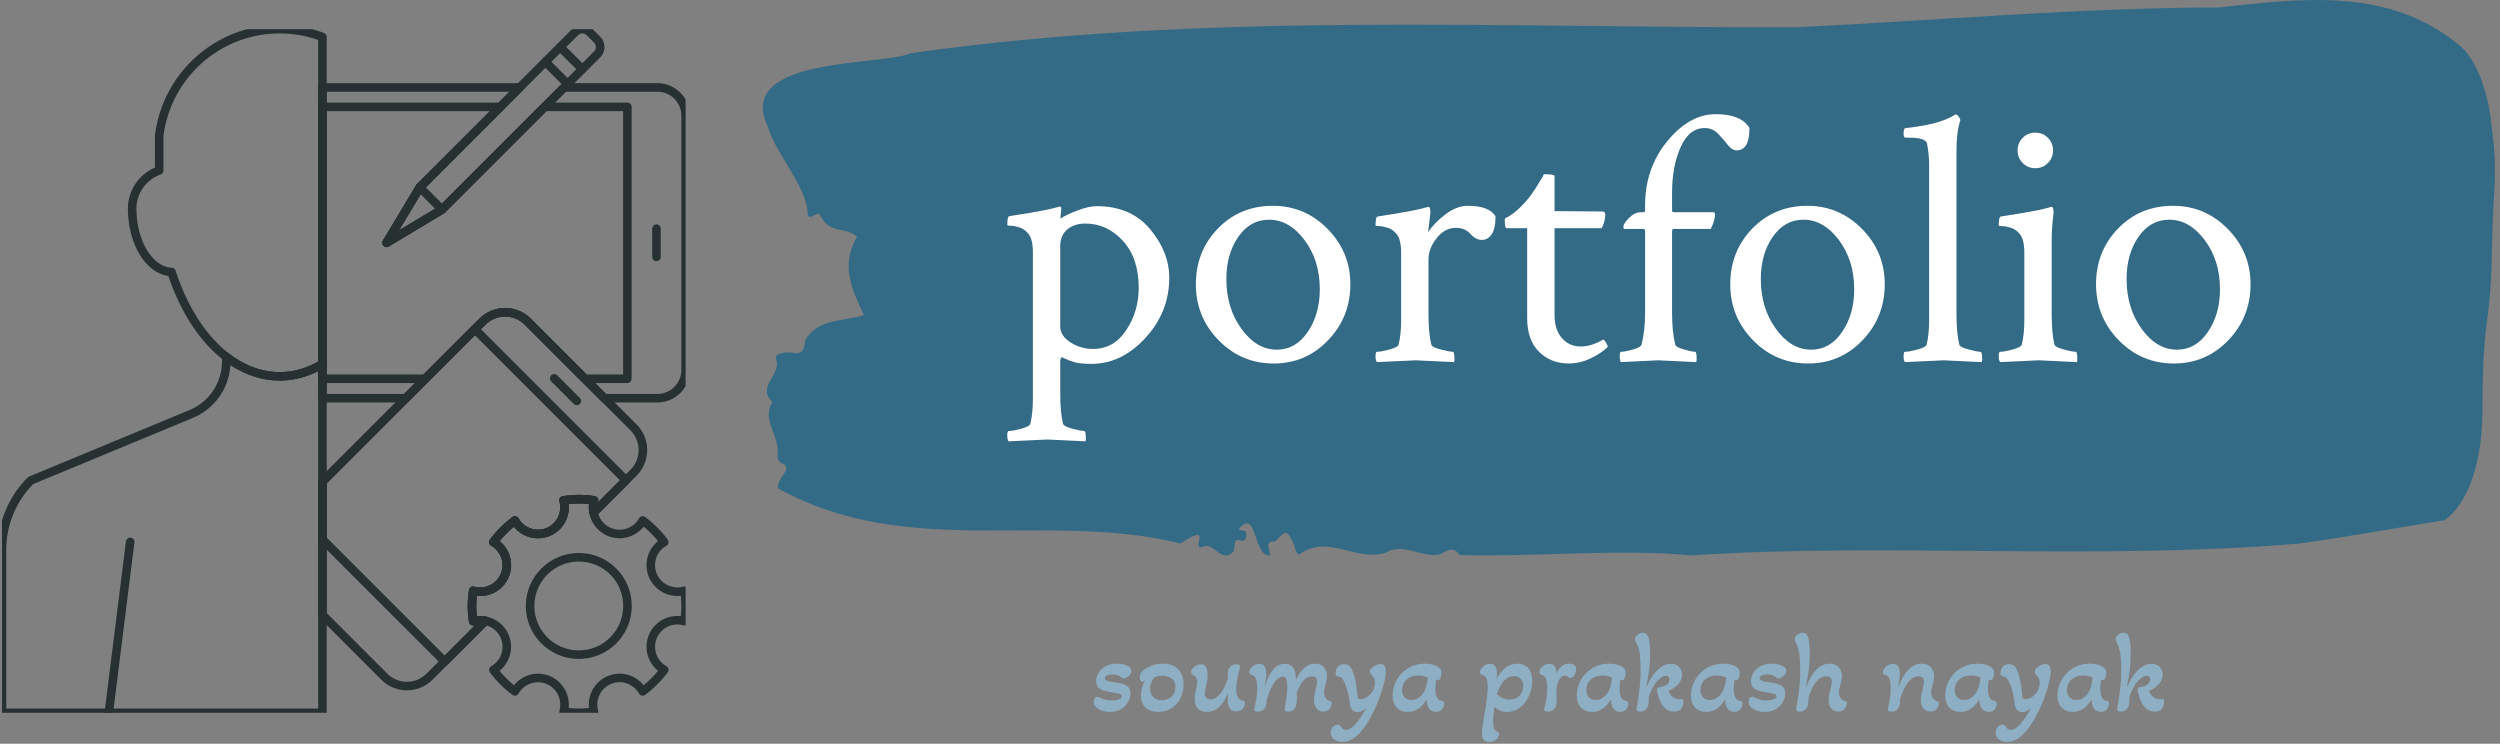 <svg xmlns="http://www.w3.org/2000/svg" version="1.1" xmlns:xlink="http://www.w3.org/1999/xlink" xmlns:svgjs="http://svgjs.dev/svgjs" width="2000" height="595" viewBox="0 0 2000 595"><rect x="0" y="0" width="2000" height="595" fill="#808080" stroke="none"/><g transform="matrix(1,0,0,1,-1.558,-0.708)"><svg viewBox="0 0 396 118" data-background-color="#ffffff" preserveAspectRatio="xMidYMid meet" height="595" width="2000" xmlns="http://www.w3.org/2000/svg" xmlns:xlink="http://www.w3.org/1999/xlink"><g id="tight-bounds" transform="matrix(1,0,0,1,0.308,0.14)"><svg viewBox="0 0 395.52 117.719" height="117.719" width="395.52"><g><svg viewBox="0 0 569.26 169.43" height="117.719" width="395.52"><g transform="matrix(1,0,0,1,173.74,0)"><svg viewBox="0 0 395.52 169.43" height="169.43" width="395.52"><g id="textblocktransform"><svg viewBox="0 0 395.52 169.43" height="169.43" width="395.52" id="textblock"><g><svg viewBox="0 0 395.52 126.844" height="126.844" width="395.52"><path d="M394.594 27.206C392.735 14.039 387.435 10.379 387.435 10.379 371.165-3.182 350.86-0.259 332.619 1.689 300.414 1.768 268.339 4.665 236.208 6.218 168.767 6.455 100.749 2.558 33.643 12.17 27.339 15.119-6.54 12.749 1.121 28.891 3.129 35.606 10.456 43.058 10.232 49.22 11.236 50.299 12.631 47.824 13.226 49.378 15.309 53.565 18.711 51.59 21.501 54.065 17.614 60.674 20.403 66.178 23.062 71.945 18.377 73.446 12.371 72.735 9.675 77.712 9.396 81.319 7.89 80.635 6.235 80.477 5.026 80.371 2.59 80.766 2.999 81.899 4.394 85.77-1.594 88.008 2.162 91.8-0.422 95.908 3.948 99.463 3.353 103.913 3.278 104.808 3.687 105.572 4.338 105.782 7.22 106.915 3.018 109.127 3.464 111.523 33.029 127.902 65.104 116.579 95.394 124.11 103.259 118.843 97.346 125.98 100.489 124.874 102.943 123.583 104.728 128.929 107.499 125.901 107.927 125.032 107.276 122.978 108.8 123.373 109.6 123.583 110.307 123.531 110.418 122.319 110.586 120.502 109.117 121.635 108.726 120.687 112.947 115.894 111.906 127.296 115.866 126.822 115.68 125.427 114.528 123.425 116.889 123.689 119.232 121.687 119.306 120.028 121.389 124.531 121.463 125.506 121.835 126.19 122.43 126.664 128.938 121.766 135.409 128.402 142.233 126.19 146.417 123.768 150.433 127.507 154.672 126.585 156.16 125.848 157.666 124.531 159.098 126.743 176.632 127.217 195.319 125.242 211.943 126.822 256.364 123.873 303.836 128.034 350.674 124.136 361.719 122.635 373.192 120.502 383.958 118.791 383.958 118.791 392.679 114.104 392.679 93.037S394.538 74.604 394.817 57.831C395.096 41.057 396.398 40.372 394.538 27.206Z" opacity="1" fill="#336a86" data-fill-palette-color="tertiary"></path><g transform="matrix(1,0,0,1,55.768,26.069)"><svg width="283.983" viewBox="0.83 -33.94 170.93 44.98" height="74.707" data-palette-color="#ffffff"><path d="M13.13-21.29L13.13-21.29Q17.82-21.29 20.46-18.14 23.1-14.99 23.1-11.43L23.1-11.43Q23.1-6.74 19.82-3.17 16.55 0.39 12.4 0.39L12.4 0.39Q11.67 0.39 11.11 0.34 10.55 0.29 10.11 0.17 9.67 0.05 9.42-0.05 9.18-0.15 8.79-0.32 8.4-0.49 8.3-0.54L8.3-0.54Q8.11-0.29 8.11 0.1L8.11 0.1 8.11 4.3Q8.11 7.13 8.5 8.64L8.5 8.64Q8.59 8.98 9.77 9.3 10.94 9.62 11.43 9.62L11.43 9.62Q11.57 9.62 11.62 10.23 11.67 10.84 11.57 11.04L11.57 11.04Q6.69 10.79 6.35 10.79L6.35 10.79Q6.05 10.79 1.03 11.04L1.03 11.04Q0.83 10.84 0.83 10.23 0.83 9.62 1.03 9.62L1.03 9.62Q1.61 9.62 2.76 9.3 3.91 8.98 4 8.64L4 8.64Q4.35 7.23 4.35 5.22L4.35 5.22 4.35-14.94Q4.35-16.85 3.66-17.58L3.66-17.58Q3.17-18.16 2.47-18.38 1.76-18.6 1.29-18.6 0.83-18.6 0.83-18.7L0.83-18.7Q0.83-19.87 1.12-19.92L1.12-19.92Q6.3-20.7 7.86-21.19L7.86-21.19Q7.91-21.19 8.01-21.22 8.11-21.24 8.11-21.24L8.11-21.24Q8.25-21.24 8.25-20.97 8.25-20.7 8.2-20.31 8.15-19.92 8.15-19.87L8.15-19.87 8.15-19.58Q8.84-20.07 10.42-20.68 12.01-21.29 13.13-21.29ZM11.57-18.9L11.57-18.9Q10.06-18.9 9.08-18.09 8.11-17.29 8.11-15.77L8.11-15.77 8.11-4.79Q8.11-3.47 9.52-2.56 10.94-1.66 12.6-1.66L12.6-1.66Q15.48-1.66 17.19-4.25 18.9-6.84 18.9-10.06L18.9-10.06Q18.9-14.16 16.72-16.53 14.55-18.9 11.57-18.9ZM36.81-19.43L36.81-19.43Q34.23-19.43 32.59-17.07 30.95-14.7 30.95-11.28L30.95-11.28Q30.95-7.28 33.03-4.42 35.1-1.56 37.89-1.56L37.89-1.56Q40.48-1.56 42.14-4 43.8-6.45 43.8-9.86L43.8-9.86Q43.8-13.82 41.7-16.63 39.6-19.43 36.81-19.43ZM37.35-21.34L37.35-21.34Q41.75-21.34 44.87-18.16 48-14.99 48-10.55L48-10.55Q48-6.05 44.94-2.86 41.89 0.34 37.45 0.34 33.01 0.34 29.88-2.86 26.76-6.05 26.76-10.55L26.76-10.55Q26.76-15.09 29.78-18.21 32.81-21.34 37.35-21.34ZM64.16-21.34L64.16-21.34Q67.04-21.34 67.96-19.92L67.96-19.92Q67.96-18.21 67.43-17.43 66.89-16.65 66.11-16.65L66.11-16.65Q65.23-16.65 64.5-17.48 63.76-18.31 62.5-18.31L62.5-18.31Q60.98-18.31 59.86-16.89 58.74-15.48 58.74-13.92L58.74-13.92 58.74-6.59Q58.74-3.76 59.13-2.25L59.13-2.25Q59.22-1.9 60.42-1.59 61.62-1.27 62.1-1.27L62.1-1.27Q62.25-1.27 62.3-0.68 62.35-0.1 62.25 0.15L62.25 0.15Q57.37-0.1 56.98-0.1L56.98-0.1Q56.68-0.1 51.66 0.15L51.66 0.15Q51.46-0.05 51.46-0.66 51.46-1.27 51.66-1.27L51.66-1.27Q52.24-1.27 53.39-1.59 54.54-1.9 54.63-2.25L54.63-2.25Q54.98-3.66 54.98-5.66L54.98-5.66 54.98-14.89Q54.98-16.8 54.29-17.53L54.29-17.53Q53.8-18.12 53.1-18.33 52.39-18.55 51.92-18.55 51.46-18.55 51.46-18.65L51.46-18.65Q51.46-19.82 51.75-19.87L51.75-19.87Q56.93-20.65 58.49-21.14L58.49-21.14Q58.54-21.14 58.64-21.17 58.74-21.19 58.74-21.19L58.74-21.19Q58.93-21.19 58.98-20.78 59.03-20.36 58.98-20.17L58.98-20.17 58.69-17.72Q59.57-19.04 61.1-20.19 62.64-21.34 64.16-21.34ZM72.31-5.86L72.31-18.26 69.47-18.26Q69.23-18.26 69.23-19.29L69.23-19.29Q69.23-19.58 69.28-19.63L69.28-19.63Q70.7-20.26 72.36-22.22L72.36-22.22Q72.89-22.85 73.41-23.66 73.92-24.46 74.26-25.05 74.6-25.63 74.6-25.68L74.6-25.68Q76.07-25.68 76.07-25.44L76.07-25.44 76.07-20.61Q77.34-20.61 79.92-20.58 82.51-20.56 82.66-20.56L82.66-20.56Q83.05-20.56 83.05-20.12L83.05-20.12Q83.05-19.24 82.56-18.26L82.56-18.26 76.07-18.26 76.07-6.3Q76.07-4.35 77.07-3.17 78.07-2 79.68-2L79.68-2Q81.14-2 82.71-2.93L82.71-2.93Q82.85-3.03 83.15-2.51 83.44-2 83.39-1.95L83.39-1.95Q82.66-1.17 81.14-0.42 79.63 0.34 78.02 0.34L78.02 0.34Q75.58 0.34 73.94-1.27 72.31-2.88 72.31-5.86L72.31-5.86ZM98.23-33.94L98.23-33.94Q101.75-33.94 102.87-32.03L102.87-32.03Q102.87-28.96 101.11-28.96L101.11-28.96Q100.48-28.96 99.89-29.71 99.31-30.47 98.55-31.25 97.79-32.03 96.72-32.03L96.72-32.03Q94.57-32.03 93.4-29.39 92.23-26.76 92.23-23.19L92.23-23.19 92.23-20.7Q92.23-20.46 92.47-20.46L92.47-20.46 97.89-20.46Q98.13-20.46 98.13-20.12L98.13-20.12Q98.13-19.34 97.55-18.16L97.55-18.16 92.52-18.16Q92.23-18.16 92.23-17.87L92.23-17.87 92.23-6.59Q92.23-3.96 92.67-2.25L92.67-2.25Q92.76-1.9 93.86-1.59 94.96-1.27 95.4-1.27L95.4-1.27Q95.55-1.27 95.6-0.68 95.64-0.1 95.55 0.15L95.55 0.15Q90.66-0.1 90.32-0.1L90.32-0.1Q90.18-0.1 85.2 0.15L85.2 0.15Q85.1 0.05 85.05-0.32 85-0.68 85.05-0.98 85.1-1.27 85.2-1.27L85.2-1.27Q85.78-1.27 86.86-1.59 87.93-1.9 88.03-2.25L88.03-2.25Q88.52-4.15 88.52-6.59L88.52-6.59 88.52-17.82Q88.52-18.16 88.27-18.16L88.27-18.16 85.68-18.16Q85.54-18.16 85.54-18.46L85.54-18.46Q85.54-18.9 86.32-19.68 87.1-20.46 87.98-20.46L87.98-20.46 88.27-20.46Q88.52-20.46 88.52-20.75L88.52-20.75 88.52-21.39Q88.52-26.51 91.57-30.22 94.62-33.94 98.23-33.94ZM110.29-19.43L110.29-19.43Q107.7-19.43 106.07-17.07 104.43-14.7 104.43-11.28L104.43-11.28Q104.43-7.28 106.51-4.42 108.58-1.56 111.36-1.56L111.36-1.56Q113.95-1.56 115.61-4 117.27-6.45 117.27-9.86L117.27-9.86Q117.27-13.82 115.17-16.63 113.07-19.43 110.29-19.43ZM110.83-21.34L110.83-21.34Q115.22-21.34 118.35-18.16 121.47-14.99 121.47-10.55L121.47-10.55Q121.47-6.05 118.42-2.86 115.37 0.34 110.93 0.34 106.48 0.34 103.36-2.86 100.23-6.05 100.23-10.55L100.23-10.55Q100.23-15.09 103.26-18.21 106.29-21.34 110.83-21.34ZM127.57-5.66L127.57-5.66 127.57-26.81Q127.57-28.47 127.28-29.93L127.28-29.93Q127.04-30.71 124.79-30.71L124.79-30.71 124.35-30.71Q124.06-30.71 124.06-31.25L124.06-31.25Q124.06-32.03 124.35-32.03L124.35-32.03Q125.82-32.18 127.06-32.42 128.31-32.67 129.01-32.91 129.72-33.15 130.21-33.37 130.7-33.59 130.94-33.74L130.94-33.74 131.14-33.89 131.24-33.89Q131.43-33.89 131.63-33.62 131.82-33.35 131.87-33.11L131.87-33.11Q131.33-31.54 131.33-28.86L131.33-28.86 131.33-6.59Q131.33-3.76 131.72-2.25L131.72-2.25Q131.82-1.9 132.99-1.59 134.16-1.27 134.65-1.27L134.65-1.27Q134.8-1.27 134.85-0.68 134.9-0.1 134.8 0.15L134.8 0.15Q129.92-0.1 129.57-0.1L129.57-0.1Q129.28-0.1 124.25 0.15L124.25 0.15Q124.06-0.05 124.06-0.66 124.06-1.27 124.25-1.27L124.25-1.27Q124.84-1.27 125.99-1.59 127.13-1.9 127.23-2.25L127.23-2.25Q127.57-3.66 127.57-5.66ZM140.44-27.22Q139.73-27.93 139.73-28.96 139.73-29.98 140.44-30.69 141.14-31.4 142.17-31.4 143.2-31.4 143.9-30.69 144.61-29.98 144.61-28.96 144.61-27.93 143.9-27.22 143.2-26.51 142.17-26.51 141.14-26.51 140.44-27.22ZM144.42-16.65L144.42-6.59Q144.42-3.76 144.81-2.25L144.81-2.25Q144.9-1.9 146.08-1.59 147.25-1.27 147.74-1.27L147.74-1.27Q147.88-1.27 147.93-0.68 147.98-0.1 147.88 0.15L147.88 0.15Q143-0.1 142.66-0.1 142.32-0.1 137.34 0.15L137.34 0.15Q137.14-0.05 137.14-0.66 137.14-1.27 137.34-1.27L137.34-1.27Q137.92-1.27 139.07-1.59 140.22-1.9 140.31-2.25L140.31-2.25Q140.66-3.66 140.66-5.66L140.66-5.66 140.66-14.89Q140.66-16.8 139.97-17.53L139.97-17.53Q139.48-18.12 138.78-18.33 138.07-18.55 137.6-18.55 137.14-18.55 137.14-18.65L137.14-18.65Q137.14-19.82 137.43-19.87L137.43-19.87Q142.61-20.65 144.17-21.14L144.17-21.14 144.27-21.19Q144.37-21.19 144.42-21.19L144.42-21.19Q144.61-21.19 144.66-20.78 144.71-20.36 144.66-20.17L144.66-20.17Q144.42-18.21 144.42-16.65L144.42-16.65ZM160.58-19.43L160.58-19.43Q157.99-19.43 156.35-17.07 154.72-14.7 154.72-11.28L154.72-11.28Q154.72-7.28 156.79-4.42 158.87-1.56 161.65-1.56L161.65-1.56Q164.24-1.56 165.9-4 167.56-6.45 167.56-9.86L167.56-9.86Q167.56-13.82 165.46-16.63 163.36-19.43 160.58-19.43ZM161.11-21.34L161.11-21.34Q165.51-21.34 168.63-18.16 171.76-14.99 171.76-10.55L171.76-10.55Q171.76-6.05 168.71-2.86 165.65 0.34 161.21 0.34 156.77 0.34 153.64-2.86 150.52-6.05 150.52-10.55L150.52-10.55Q150.52-15.09 153.54-18.21 156.57-21.34 161.11-21.34Z" opacity="1" transform="matrix(1,0,0,1,0,0)" fill="#ffffff" class="wordmark-text-0" data-fill-palette-color="quaternary" id="text-0"></path></svg></g></svg></g><g transform="matrix(1,0,0,1,75.544,144.48)"><svg viewBox="0 0 244.431 24.949" height="24.949" width="244.431"><g transform="matrix(1,0,0,1,0,0)"><svg width="244.431" viewBox="1.45 -34 468.25 47.8" height="24.949" data-palette-color="#8eaec4"><path d="M8.5 0.65L8.5 0.65Q6.65 0.65 5.05 0.1 3.45-0.45 2.45-1.45 1.45-2.45 1.45-3.85L1.45-3.85Q1.45-4.6 1.83-5.28 2.2-5.95 3.05-5.95L3.05-5.95Q3.5-5.95 4-5.7L4-5.7Q4.9-5.2 6.3-4.78 7.7-4.35 9.25-4.35L9.25-4.35Q11-4.35 12.35-4.85 13.7-5.35 13.7-6.25L13.7-6.25Q13.7-6.95 12.68-7.25 11.65-7.55 9.25-7.9L9.25-7.9Q7.6-8.2 6.05-8.6 4.5-9 3.5-9.98 2.5-10.95 2.5-12.85L2.5-12.85Q2.5-14.7 3.53-16.43 4.55-18.15 6.6-19.3 8.65-20.45 11.6-20.45L11.6-20.45Q13.15-20.45 14.6-20.1 16.05-19.75 17-19.05 17.95-18.35 17.95-17.3L17.95-17.3Q17.95-16.4 17.32-15.65 16.7-14.9 15.88-14.43 15.05-13.95 14.5-13.95L14.5-13.95Q14.1-13.95 13.55-14.5L13.55-14.5Q12.7-15.2 11.68-15.48 10.65-15.75 9.65-15.75L9.65-15.75Q8.15-15.75 7.23-15.3 6.3-14.85 6.3-14.15L6.3-14.15Q6.3-13.5 7.08-13.1 7.85-12.7 9-12.53 10.15-12.35 11.2-12.2L11.2-12.2Q14.1-11.8 15.8-10.83 17.5-9.85 17.5-7.4L17.5-7.4Q17.5-5.5 16.43-3.63 15.35-1.75 13.33-0.55 11.3 0.65 8.5 0.65ZM29.7 0.65L29.7 0.65Q26.25 0.65 24.17-1.23 22.1-3.1 22.1-6.75L22.1-6.75Q22.1-8.45 22.57-10.05 23.05-11.65 23.85-13.05L23.85-13.05Q23.05-12.55 22.65-12.55L22.65-12.55Q22.05-12.55 21.82-13.23 21.6-13.9 21.6-14.55L21.6-14.55Q21.6-15.7 22.07-16.38 22.55-17.05 23-17.4L23-17.4Q24.05-18.3 26.3-19.38 28.55-20.45 31.7-20.45L31.7-20.45Q36-20.45 38.37-18.05 40.75-15.65 40.75-11.35L40.75-11.35Q40.75-8 39.35-5.28 37.95-2.55 35.47-0.95 33 0.65 29.7 0.65ZM31.25-4.45L31.25-4.45Q33.75-4.45 35.47-6.03 37.2-7.6 37.2-10.2L37.2-10.2Q37.2-12.9 35.45-14.05 33.7-15.2 31.4-15.2L31.4-15.2Q30.35-15.2 29.5-15 28.65-14.8 27.9-14.5L27.9-14.5Q27.2-13.5 26.65-12.25 26.1-11 26.1-9.5L26.1-9.5Q26.1-7 27.6-5.73 29.1-4.45 31.25-4.45ZM50.85 0.65L50.85 0.65Q48.35 0.65 46.97-0.8 45.6-2.25 45.6-5L45.6-5Q45.6-6.95 46.15-9L46.15-9Q46.4-9.85 46.55-10.7 46.7-11.55 46.7-12.4L46.7-12.4Q46.7-14.6 45.35-15.25L45.35-15.25Q44.05-15.95 44.05-16.75L44.05-16.75Q44.05-17.55 44.72-18.35 45.4-19.15 46.4-19.68 47.4-20.2 48.4-20.2L48.4-20.2Q51.25-20.2 51.25-15.55L51.25-15.55Q51.25-14.05 51.02-12.78 50.8-11.5 50.5-10.35L50.5-10.35Q50.3-9.55 50.17-8.75 50.05-7.95 50.05-7.35L50.05-7.35Q50.05-4.85 52.5-4.85L52.5-4.85Q54.8-4.85 56.8-7.3 58.8-9.75 60.1-14.15L60.1-14.15 60.05-15.1Q59.95-17.6 60.92-18.9 61.9-20.2 63.8-20.2L63.8-20.2Q65.45-20.2 65.45-19.15L65.45-19.15Q65.45-18.8 65.32-18.25 65.2-17.7 64.95-16.95L64.95-16.95Q64.45-15.1 64.1-13.03 63.75-10.95 63.75-9.2L63.75-9.2Q63.75-7.25 64.35-5.98 64.95-4.7 66.6-4.25L66.6-4.25Q67.05-4.2 67.32-3.98 67.6-3.75 67.6-3.05L67.6-3.05Q67.6-1.85 66.6-0.7 65.6 0.45 63.7 0.45L63.7 0.45Q60.05 0.45 60.05-4.7L60.05-4.7Q60.05-5.6 60.2-7.4L60.2-7.4 60.1-7.45Q56.95 0.65 50.85 0.65ZM73.24 0.55L73.24 0.55Q71.44 0.55 71.64-0.65L71.64-0.65Q72.19-2.8 72.57-5.03 72.94-7.25 72.94-9.3L72.94-9.3Q72.94-11.95 72.62-13.18 72.29-14.4 71.74-14.88 71.19-15.35 70.39-15.6L70.39-15.6Q70.04-15.75 69.77-16 69.49-16.25 69.49-16.7L69.49-16.7Q69.49-17.4 70.04-18.25 70.59-19.1 71.62-19.73 72.64-20.35 73.94-20.35L73.94-20.35Q75.64-20.35 76.29-19.18 76.94-18 76.94-16.1L76.94-16.1Q76.94-14.85 76.69-13.3 76.44-11.75 76.19-10.5L76.19-10.5 76.29-10.45Q77.09-13.1 78.27-15.35 79.44-17.6 81.12-19 82.79-20.4 84.99-20.4L84.99-20.4Q87.24-20.4 88.54-18.88 89.84-17.35 89.84-14.4L89.84-14.4 89.84-13.3Q91.29-16.35 93.37-18.4 95.44-20.45 98.39-20.45L98.39-20.45Q100.79-20.45 102.14-18.85 103.49-17.25 103.49-14.85L103.49-14.85Q103.49-13.9 103.29-13.03 103.09-12.15 102.84-11.3L102.84-11.3Q102.64-10.5 102.44-9.65 102.24-8.8 102.24-7.95L102.24-7.95Q102.24-4.95 104.79-4.05L104.79-4.05Q105.14-3.9 105.34-3.73 105.54-3.55 105.54-3.1L105.54-3.1Q105.54-2.65 105.27-1.8 104.99-0.95 104.19-0.23 103.39 0.5 101.89 0.5L101.89 0.5Q99.94 0.5 98.89-0.93 97.84-2.35 97.84-4.55L97.84-4.55Q97.84-5.65 98.04-6.85 98.24-8.05 98.54-9.15L98.54-9.15Q98.79-10.15 98.97-11.05 99.14-11.95 99.14-12.6L99.14-12.6Q99.14-13.8 98.57-14.35 97.99-14.9 97.04-14.9L97.04-14.9Q95.44-14.9 94.17-13.9 92.89-12.9 91.92-11.3 90.94-9.7 90.24-7.8L90.24-7.8Q90.29-7.35 90.32-6.63 90.34-5.9 90.34-5.35L90.34-5.35Q90.34-4.4 90.22-3.35 90.09-2.3 89.74-1.6L89.74-1.6Q89.34-0.65 88.57-0.05 87.79 0.55 86.49 0.55L86.49 0.55Q85.94 0.55 85.44 0.33 84.94 0.1 84.94-0.4L84.94-0.4Q84.94-0.6 85.24-2.18 85.54-3.75 85.84-6.05 86.14-8.35 86.14-10.55L86.14-10.55Q86.14-12.95 85.64-13.88 85.14-14.8 84.14-14.8L84.14-14.8Q82.89-14.8 81.77-13.75 80.64-12.7 79.72-11.05 78.79-9.4 78.12-7.6 77.44-5.8 77.04-4.25L77.04-4.25 77.04-3.7Q77.04-1.85 76.02-0.65 74.99 0.55 73.24 0.55ZM110.14 13.8L110.14 13.8Q108.09 13.8 106.62 12.7 105.14 11.6 105.14 9.75L105.14 9.75Q105.14 8.3 106.02 7.28 106.89 6.25 108.19 6.25L108.19 6.25Q108.79 6.25 109.04 6.45 109.29 6.65 109.44 6.9L109.44 6.9Q109.84 7.55 110.37 8.03 110.89 8.5 111.79 8.5L111.79 8.5Q112.99 8.5 114.12 7.65 115.24 6.8 116.19 5.7L116.19 5.7Q117.04 4.75 118.24 2.98 119.44 1.2 120.64-1.05L120.64-1.05Q119.54-0.1 118.59 0.33 117.64 0.75 116.79 0.75L116.79 0.75Q115.74 0.75 114.74-0.03 113.74-0.8 113.49-2.95L113.49-2.95Q113.34-4.6 112.92-6.6 112.49-8.6 111.87-10.48 111.24-12.35 110.34-13.65L110.34-13.65Q109.99-14.25 109.54-14.55 109.09-14.85 108.24-14.95L108.24-14.95Q107.64-15 107.47-15.3 107.29-15.6 107.29-16.25L107.29-16.25Q107.29-18.05 108.29-19.15 109.29-20.25 110.99-20.25L110.99-20.25Q113.04-20.25 113.94-18.68 114.84-17.1 115.49-14.85L115.49-14.85Q115.74-13.95 116.02-12.48 116.29-11 116.52-9.3 116.74-7.6 116.84-6.05L116.84-6.05Q116.89-4.95 118.09-4.95L118.09-4.95Q119.69-4.95 121.14-5.95 122.59-6.95 123.52-8.55 124.44-10.15 124.44-11.9L124.44-11.9Q124.44-12.9 124.19-13.7 123.94-14.5 123.34-15.1L123.34-15.1Q122.84-15.7 122.54-16.07 122.24-16.45 122.24-16.95L122.24-16.95Q122.24-17.8 123.04-18.55 123.84-19.3 124.97-19.8 126.09-20.3 126.94-20.3L126.94-20.3Q128.44-20.3 128.94-18.88 129.44-17.45 129.19-15.75L129.19-15.75Q128.89-13.4 127.99-10.2 127.09-7 125.67-3.5 124.24 0 122.42 3.28 120.59 6.55 118.54 9L118.54 9Q116.79 11.15 114.64 12.48 112.49 13.8 110.14 13.8ZM138.84 0.65L138.84 0.65Q135.84 0.65 134.01-1.23 132.19-3.1 132.19-6.6L132.19-6.6Q132.19-9.1 133.16-11.58 134.14-14.05 135.99-16.05 137.84-18.05 140.44-19.25 143.04-20.45 146.29-20.45L146.29-20.45Q149.29-20.45 151.41-19.43 153.54-18.4 153.54-16.65L153.54-16.65Q153.54-16.2 153.44-15.48 153.34-14.75 153.19-14.3L153.19-14.3Q153.04-13.9 152.76-13.58 152.49-13.25 152.04-13.25L152.04-13.25Q151.84-13.25 151.29-13.4L151.29-13.4Q151.09-12.35 150.99-11.35 150.89-10.35 150.89-9.35L150.89-9.35Q150.89-7.45 151.46-5.98 152.04-4.5 153.74-4.15L153.74-4.15Q154.19-4.05 154.46-3.85 154.74-3.65 154.74-3L154.74-3Q154.74-2.45 154.46-1.6 154.19-0.75 153.41-0.08 152.64 0.6 151.19 0.6L151.19 0.6Q149.24 0.6 148.19-0.83 147.14-2.25 147.14-4.9L147.14-4.9Q145.79-2.45 143.71-0.9 141.64 0.65 138.84 0.65ZM140.44-4.55L140.44-4.55Q142.44-4.55 143.96-5.8 145.49-7.05 146.34-8.95L146.34-8.95Q146.89-10.15 147.19-11.58 147.49-13 147.59-14.4L147.59-14.4Q146.74-14.8 145.64-15.05 144.54-15.3 143.34-15.3L143.34-15.3Q140.29-15.3 138.31-13.5 136.34-11.7 136.34-9L136.34-9Q136.34-7 137.44-5.78 138.54-4.55 140.44-4.55ZM174.48 13.8L174.48 13.8Q172.98 13.8 172.13 12.98 171.28 12.15 171.28 10L171.28 10Q171.28 8.55 171.61 6.35 171.93 4.15 172.38 1.7L172.38 1.7Q172.73-0.25 173.06-2.4 173.38-4.55 173.61-6.63 173.83-8.7 173.83-10.35L173.83-10.35Q173.83-12.25 173.41-13.65 172.98-15.05 171.68-15.45L171.68-15.45Q171.18-15.65 170.78-15.9 170.38-16.15 170.38-16.7L170.38-16.7Q170.38-17.4 170.93-18.25 171.48-19.1 172.51-19.73 173.53-20.35 174.83-20.35L174.83-20.35Q176.53-20.35 177.18-19.18 177.83-18 177.83-16.1L177.83-16.1Q177.83-15.55 177.78-14.98 177.73-14.4 177.63-13.8L177.63-13.8Q179.08-16.6 181.46-18.53 183.83-20.45 186.83-20.45L186.83-20.45Q189.83-20.45 191.56-18.43 193.28-16.4 193.28-12.95L193.28-12.95Q193.28-10.4 192.48-7.98 191.68-5.55 190.23-3.6 188.78-1.65 186.76-0.5 184.73 0.65 182.23 0.65L182.23 0.65Q180.43 0.65 179.08 0.03 177.73-0.6 176.73-1.6L176.73-1.6Q176.53-0.3 176.36 1.55 176.18 3.4 176.18 5L176.18 5Q176.18 6.85 176.61 7.9 177.03 8.95 178.28 9.5L178.28 9.5Q178.83 9.75 178.83 10.3L178.83 10.3Q178.83 10.7 178.43 11.55 178.03 12.4 177.11 13.1 176.18 13.8 174.48 13.8ZM183.38-4.75L183.38-4.75Q186.23-4.75 187.78-6.55 189.33-8.35 189.33-10.7L189.33-10.7Q189.33-12.75 188.23-13.88 187.13-15 185.28-15L185.28-15Q183.38-15 181.93-13.88 180.48-12.75 179.46-10.95 178.43-9.15 177.78-7.1L177.78-7.1Q180.28-4.75 183.38-4.75ZM200.13 0.55L200.13 0.55Q199.33 0.55 198.86 0.28 198.38 0 198.53-0.65L198.53-0.65Q199.08-2.8 199.46-5.03 199.83-7.25 199.83-9.3L199.83-9.3Q199.83-11.95 199.51-13.18 199.18-14.4 198.63-14.88 198.08-15.35 197.28-15.6L197.28-15.6Q196.93-15.75 196.66-16 196.38-16.25 196.38-16.7L196.38-16.7Q196.38-17.4 196.93-18.25 197.48-19.1 198.48-19.73 199.48-20.35 200.78-20.35L200.78-20.35Q202.48-20.35 203.16-19.18 203.83-18 203.83-16.1L203.83-16.1Q204.73-18.1 206.06-19.28 207.38-20.45 209.38-20.45L209.38-20.45Q210.73-20.45 211.63-19.85 212.53-19.25 212.53-17.9L212.53-17.9Q212.53-16.55 211.66-15.38 210.78-14.2 209.88-14.2L209.88-14.2Q209.73-14.2 209.53-14.25 209.33-14.3 209.18-14.5L209.18-14.5Q208.53-15.3 207.58-15.3L207.58-15.3Q206.13-15.3 205.03-13.4 203.93-11.5 203.83-8.15L203.83-8.15Q203.88-6.9 203.91-5.6 203.93-4.3 203.93-3.7L203.93-3.7Q203.93-1.85 202.91-0.65 201.88 0.55 200.13 0.55ZM219.43 0.65L219.43 0.65Q216.43 0.65 214.6-1.23 212.78-3.1 212.78-6.6L212.78-6.6Q212.78-9.1 213.75-11.58 214.73-14.05 216.58-16.05 218.43-18.05 221.03-19.25 223.63-20.45 226.88-20.45L226.88-20.45Q229.88-20.45 232-19.43 234.13-18.4 234.13-16.65L234.13-16.65Q234.13-16.2 234.03-15.48 233.93-14.75 233.78-14.3L233.78-14.3Q233.63-13.9 233.35-13.58 233.08-13.25 232.63-13.25L232.63-13.25Q232.43-13.25 231.88-13.4L231.88-13.4Q231.68-12.35 231.58-11.35 231.48-10.35 231.48-9.35L231.48-9.35Q231.48-7.45 232.05-5.98 232.63-4.5 234.33-4.15L234.33-4.15Q234.78-4.05 235.05-3.85 235.33-3.65 235.33-3L235.33-3Q235.33-2.45 235.05-1.6 234.78-0.75 234-0.08 233.23 0.6 231.78 0.6L231.78 0.6Q229.83 0.6 228.78-0.83 227.73-2.25 227.73-4.9L227.73-4.9Q226.38-2.45 224.3-0.9 222.23 0.65 219.43 0.65ZM221.03-4.55L221.03-4.55Q223.03-4.55 224.55-5.8 226.08-7.05 226.93-8.95L226.93-8.95Q227.48-10.15 227.78-11.58 228.08-13 228.18-14.4L228.18-14.4Q227.33-14.8 226.23-15.05 225.13-15.3 223.93-15.3L223.93-15.3Q220.88-15.3 218.9-13.5 216.93-11.7 216.93-9L216.93-9Q216.93-7 218.03-5.78 219.13-4.55 221.03-4.55ZM240.33 0.55L240.33 0.55Q239.78 0.55 239.28 0.23 238.78-0.1 238.88-0.65L238.88-0.65Q239.63-4.65 240.15-8.78 240.68-12.9 240.68-17.1L240.68-17.1Q240.68-20.8 240.43-23.8 240.18-26.8 238.83-29.55L238.83-29.55Q238.58-30.1 238.43-30.5 238.28-30.9 238.28-31.25L238.28-31.25Q238.28-32.2 239.38-33.1 240.48-34 241.73-34L241.73-34Q243.53-34 244.18-31.8 244.83-29.6 244.83-25.3L244.83-25.3Q244.83-20.15 244.23-16.32 243.63-12.5 243.18-10.5L243.18-10.5 243.38-10.4Q244.38-12.85 245.93-15.13 247.48-17.4 249.5-18.9 251.53-20.4 253.93-20.4L253.93-20.4Q256.28-20.4 257.55-19 258.83-17.6 258.83-15.65L258.83-15.65Q258.83-13.35 257.18-11.55 255.53-9.75 252.88-8.55L252.88-8.55Q253.53-6.85 254.73-5.88 255.93-4.9 257.78-4.9L257.78-4.9Q258.38-4.9 258.78-5L258.78-5Q259.43-5.15 259.43-3.75L259.43-3.75Q259.43-2.95 259.13-1.95 258.83-0.95 257.95-0.23 257.08 0.5 255.33 0.5L255.33 0.5Q252.98 0.5 251.5-0.88 250.03-2.25 249.2-4.28 248.38-6.3 247.93-8.3L247.93-8.3Q247.53-10.15 249.18-10.25L249.18-10.25Q250.93-10.45 252.13-11.3 253.33-12.15 253.33-13.55L253.33-13.55Q253.33-15.15 251.78-15.15L251.78-15.15Q250.78-15.15 249.75-14.43 248.73-13.7 247.85-12.7 246.98-11.7 246.43-10.75L246.43-10.75Q245.68-9.45 245.13-8.2 244.58-6.95 244.23-5.7L244.23-5.7 244.23-3.7Q244.23-1.85 243.15-0.65 242.08 0.55 240.33 0.55ZM269.37 0.65L269.37 0.65Q266.37 0.65 264.55-1.23 262.72-3.1 262.72-6.6L262.72-6.6Q262.72-9.1 263.7-11.58 264.67-14.05 266.52-16.05 268.37-18.05 270.97-19.25 273.57-20.45 276.82-20.45L276.82-20.45Q279.82-20.45 281.95-19.43 284.07-18.4 284.07-16.65L284.07-16.65Q284.07-16.2 283.97-15.48 283.87-14.75 283.72-14.3L283.72-14.3Q283.57-13.9 283.3-13.58 283.02-13.25 282.57-13.25L282.57-13.25Q282.37-13.25 281.82-13.4L281.82-13.4Q281.62-12.35 281.52-11.35 281.42-10.35 281.42-9.35L281.42-9.35Q281.42-7.45 282-5.98 282.57-4.5 284.27-4.15L284.27-4.15Q284.72-4.05 285-3.85 285.27-3.65 285.27-3L285.27-3Q285.27-2.45 285-1.6 284.72-0.75 283.95-0.08 283.17 0.6 281.72 0.6L281.72 0.6Q279.77 0.6 278.72-0.83 277.67-2.25 277.67-4.9L277.67-4.9Q276.32-2.45 274.25-0.9 272.17 0.65 269.37 0.65ZM270.97-4.55L270.97-4.55Q272.97-4.55 274.5-5.8 276.02-7.05 276.87-8.95L276.87-8.95Q277.42-10.15 277.72-11.58 278.02-13 278.12-14.4L278.12-14.4Q277.27-14.8 276.17-15.05 275.07-15.3 273.87-15.3L273.87-15.3Q270.82-15.3 268.85-13.5 266.87-11.7 266.87-9L266.87-9Q266.87-7 267.97-5.78 269.07-4.55 270.97-4.55ZM294.97 0.65L294.97 0.65Q293.12 0.65 291.52 0.1 289.92-0.45 288.92-1.45 287.92-2.45 287.92-3.85L287.92-3.85Q287.92-4.6 288.3-5.28 288.67-5.95 289.52-5.95L289.52-5.95Q289.97-5.95 290.47-5.7L290.47-5.7Q291.37-5.2 292.77-4.78 294.17-4.35 295.72-4.35L295.72-4.35Q297.47-4.35 298.82-4.85 300.17-5.35 300.17-6.25L300.17-6.25Q300.17-6.95 299.15-7.25 298.12-7.55 295.72-7.9L295.72-7.9Q294.07-8.2 292.52-8.6 290.97-9 289.97-9.98 288.97-10.95 288.97-12.85L288.97-12.85Q288.97-14.7 290-16.43 291.02-18.15 293.07-19.3 295.12-20.45 298.07-20.45L298.07-20.45Q299.62-20.45 301.07-20.1 302.52-19.75 303.47-19.05 304.42-18.35 304.42-17.3L304.42-17.3Q304.42-16.4 303.8-15.65 303.17-14.9 302.35-14.43 301.52-13.95 300.97-13.95L300.97-13.95Q300.57-13.95 300.02-14.5L300.02-14.5Q299.17-15.2 298.15-15.48 297.12-15.75 296.12-15.75L296.12-15.75Q294.62-15.75 293.7-15.3 292.77-14.85 292.77-14.15L292.77-14.15Q292.77-13.5 293.55-13.1 294.32-12.7 295.47-12.53 296.62-12.35 297.67-12.2L297.67-12.2Q300.57-11.8 302.27-10.83 303.97-9.85 303.97-7.4L303.97-7.4Q303.97-5.5 302.9-3.63 301.82-1.75 299.8-0.55 297.77 0.65 294.97 0.65ZM310.32 0.55L310.32 0.55Q309.62 0.55 309.12 0.23 308.62-0.1 308.72-0.65L308.72-0.65Q309.47-4.65 309.99-8.78 310.52-12.9 310.52-17.1L310.52-17.1Q310.52-20.8 310.27-23.8 310.02-26.8 308.67-29.55L308.67-29.55Q308.42-30.1 308.27-30.5 308.12-30.9 308.12-31.25L308.12-31.25Q308.12-32.2 309.24-33.1 310.37-34 311.62-34L311.62-34Q313.37-34 314.02-31.8 314.67-29.6 314.67-25.3L314.67-25.3Q314.67-20.15 314.07-16.32 313.47-12.5 313.02-10.5L313.02-10.5 313.22-10.4Q314.22-13.05 315.64-15.35 317.07-17.65 318.97-19.05 320.87-20.45 323.37-20.45L323.37-20.45Q326.02-20.45 327.39-18.85 328.77-17.25 328.77-14.9L328.77-14.9Q328.77-13.9 328.57-12.98 328.37-12.05 328.12-11.2L328.12-11.2Q327.87-10.4 327.67-9.58 327.47-8.75 327.47-7.9L327.47-7.9Q327.47-6.35 328.22-5.38 328.97-4.4 330.22-4L330.22-4Q330.57-3.9 330.74-3.73 330.92-3.55 330.92-3.1L330.92-3.1Q330.92-2.65 330.62-1.8 330.32-0.95 329.52-0.23 328.72 0.5 327.17 0.5L327.17 0.5Q325.17 0.5 324.07-0.93 322.97-2.35 322.97-4.6L322.97-4.6Q322.97-5.7 323.19-6.85 323.42-8 323.72-9.05L323.72-9.05Q323.97-10.1 324.17-11.03 324.37-11.95 324.37-12.6L324.37-12.6Q324.37-14.9 321.97-14.9L321.97-14.9Q319.97-14.9 318.44-13.48 316.92-12.05 315.84-9.88 314.77-7.7 314.07-5.4L314.07-5.4 314.07-3.7Q314.07-1.85 312.99-0.65 311.92 0.55 310.32 0.55ZM350.41 0.55L350.41 0.55Q348.61 0.55 348.81-0.65L348.81-0.65Q349.36-2.8 349.74-5.03 350.11-7.25 350.11-9.3L350.11-9.3Q350.11-11.95 349.79-13.18 349.46-14.4 348.91-14.88 348.36-15.35 347.56-15.6L347.56-15.6Q347.21-15.75 346.94-16 346.66-16.25 346.66-16.7L346.66-16.7Q346.66-17.4 347.21-18.25 347.76-19.1 348.79-19.73 349.81-20.35 351.11-20.35L351.11-20.35Q352.81-20.35 353.46-19.18 354.11-18 354.11-16.1L354.11-16.1Q354.11-14.85 353.86-13.3 353.61-11.75 353.36-10.5L353.36-10.5 353.51-10.45Q354.51-13.1 355.94-15.38 357.36-17.65 359.26-19.05 361.16-20.45 363.66-20.45L363.66-20.45Q366.31-20.45 367.71-18.85 369.11-17.25 369.11-14.85L369.11-14.85Q369.11-13.85 368.89-12.95 368.66-12.05 368.41-11.2L368.41-11.2Q368.16-10.4 367.99-9.55 367.81-8.7 367.81-7.85L367.81-7.85Q367.81-5 370.51-4L370.51-4Q371.21-3.7 371.21-3.1L371.21-3.1Q371.21-2.65 370.91-1.8 370.61-0.95 369.81-0.23 369.01 0.5 367.46 0.5L367.46 0.5Q365.46 0.5 364.36-0.93 363.26-2.35 363.26-4.55L363.26-4.55Q363.26-5.8 363.54-7.08 363.81-8.35 364.11-9.45L364.11-9.45Q364.31-10.3 364.49-11.13 364.66-11.95 364.66-12.6L364.66-12.6Q364.66-14.9 362.26-14.9L362.26-14.9Q360.21-14.9 358.66-13.38 357.11-11.85 356.01-9.55 354.91-7.25 354.21-4.9L354.21-4.9 354.21-3.7Q354.21-1.85 353.19-0.65 352.16 0.55 350.41 0.55ZM380.61 0.65L380.61 0.65Q377.61 0.65 375.79-1.23 373.96-3.1 373.96-6.6L373.96-6.6Q373.96-9.1 374.94-11.58 375.91-14.05 377.76-16.05 379.61-18.05 382.21-19.25 384.81-20.45 388.06-20.45L388.06-20.45Q391.06-20.45 393.19-19.43 395.31-18.4 395.31-16.65L395.31-16.65Q395.31-16.2 395.21-15.48 395.11-14.75 394.96-14.3L394.96-14.3Q394.81-13.9 394.54-13.58 394.26-13.25 393.81-13.25L393.81-13.25Q393.61-13.25 393.06-13.4L393.06-13.4Q392.86-12.35 392.76-11.35 392.66-10.35 392.66-9.35L392.66-9.35Q392.66-7.45 393.24-5.98 393.81-4.5 395.51-4.15L395.51-4.15Q395.96-4.05 396.24-3.85 396.51-3.65 396.51-3L396.51-3Q396.51-2.45 396.24-1.6 395.96-0.75 395.19-0.08 394.41 0.6 392.96 0.6L392.96 0.6Q391.01 0.6 389.96-0.83 388.91-2.25 388.91-4.9L388.91-4.9Q387.56-2.45 385.49-0.9 383.41 0.65 380.61 0.65ZM382.21-4.55L382.21-4.55Q384.21-4.55 385.74-5.8 387.26-7.05 388.11-8.95L388.11-8.95Q388.66-10.15 388.96-11.58 389.26-13 389.36-14.4L389.36-14.4Q388.51-14.8 387.41-15.05 386.31-15.3 385.11-15.3L385.11-15.3Q382.06-15.3 380.09-13.5 378.11-11.7 378.11-9L378.11-9Q378.11-7 379.21-5.78 380.31-4.55 382.21-4.55ZM401.01 13.8L401.01 13.8Q398.96 13.8 397.48 12.7 396.01 11.6 396.01 9.75L396.01 9.75Q396.01 8.3 396.88 7.28 397.76 6.25 399.06 6.25L399.06 6.25Q399.66 6.25 399.91 6.45 400.16 6.65 400.31 6.9L400.31 6.9Q400.71 7.55 401.23 8.03 401.76 8.5 402.66 8.5L402.66 8.5Q403.86 8.5 404.98 7.65 406.11 6.8 407.06 5.7L407.06 5.7Q407.91 4.75 409.11 2.98 410.31 1.2 411.51-1.05L411.51-1.05Q410.41-0.1 409.46 0.33 408.51 0.75 407.66 0.75L407.66 0.75Q406.61 0.75 405.61-0.03 404.61-0.8 404.36-2.95L404.36-2.95Q404.21-4.6 403.78-6.6 403.36-8.6 402.73-10.48 402.11-12.35 401.21-13.65L401.21-13.65Q400.86-14.25 400.41-14.55 399.96-14.85 399.11-14.95L399.11-14.95Q398.51-15 398.33-15.3 398.16-15.6 398.16-16.25L398.16-16.25Q398.16-18.05 399.16-19.15 400.16-20.25 401.86-20.25L401.86-20.25Q403.91-20.25 404.81-18.68 405.71-17.1 406.36-14.85L406.36-14.85Q406.61-13.95 406.88-12.48 407.16-11 407.38-9.3 407.61-7.6 407.71-6.05L407.71-6.05Q407.76-4.95 408.96-4.95L408.96-4.95Q410.56-4.95 412.01-5.95 413.46-6.95 414.38-8.55 415.31-10.15 415.31-11.9L415.31-11.9Q415.31-12.9 415.06-13.7 414.81-14.5 414.21-15.1L414.21-15.1Q413.71-15.7 413.41-16.07 413.11-16.45 413.11-16.95L413.11-16.95Q413.11-17.8 413.91-18.55 414.71-19.3 415.83-19.8 416.96-20.3 417.81-20.3L417.81-20.3Q419.31-20.3 419.81-18.88 420.31-17.45 420.06-15.75L420.06-15.75Q419.76-13.4 418.86-10.2 417.96-7 416.53-3.5 415.11 0 413.28 3.28 411.46 6.55 409.41 9L409.41 9Q407.66 11.15 405.51 12.48 403.36 13.8 401.01 13.8ZM429.71 0.65L429.71 0.65Q426.71 0.65 424.88-1.23 423.06-3.1 423.06-6.6L423.06-6.6Q423.06-9.1 424.03-11.58 425.01-14.05 426.86-16.05 428.71-18.05 431.31-19.25 433.91-20.45 437.16-20.45L437.16-20.45Q440.16-20.45 442.28-19.43 444.41-18.4 444.41-16.65L444.41-16.65Q444.41-16.2 444.31-15.48 444.21-14.75 444.06-14.3L444.06-14.3Q443.91-13.9 443.63-13.58 443.36-13.25 442.91-13.25L442.91-13.25Q442.71-13.25 442.16-13.4L442.16-13.4Q441.96-12.35 441.86-11.35 441.76-10.35 441.76-9.35L441.76-9.35Q441.76-7.45 442.33-5.98 442.91-4.5 444.61-4.15L444.61-4.15Q445.06-4.05 445.33-3.85 445.61-3.65 445.61-3L445.61-3Q445.61-2.45 445.33-1.6 445.06-0.75 444.28-0.08 443.51 0.6 442.06 0.6L442.06 0.6Q440.11 0.6 439.06-0.83 438.01-2.25 438.01-4.9L438.01-4.9Q436.66-2.45 434.58-0.9 432.51 0.65 429.71 0.65ZM431.31-4.55L431.31-4.55Q433.31-4.55 434.83-5.8 436.36-7.05 437.21-8.95L437.21-8.95Q437.76-10.15 438.06-11.58 438.36-13 438.46-14.4L438.46-14.4Q437.61-14.8 436.51-15.05 435.41-15.3 434.21-15.3L434.21-15.3Q431.16-15.3 429.18-13.5 427.21-11.7 427.21-9L427.21-9Q427.21-7 428.31-5.78 429.41-4.55 431.31-4.55ZM450.6 0.55L450.6 0.55Q450.05 0.55 449.55 0.23 449.05-0.1 449.15-0.65L449.15-0.65Q449.9-4.65 450.43-8.78 450.95-12.9 450.95-17.1L450.95-17.1Q450.95-20.8 450.7-23.8 450.45-26.8 449.1-29.55L449.1-29.55Q448.85-30.1 448.7-30.5 448.55-30.9 448.55-31.25L448.55-31.25Q448.55-32.2 449.65-33.1 450.75-34 452-34L452-34Q453.8-34 454.45-31.8 455.1-29.6 455.1-25.3L455.1-25.3Q455.1-20.15 454.5-16.32 453.9-12.5 453.45-10.5L453.45-10.5 453.65-10.4Q454.65-12.85 456.2-15.13 457.75-17.4 459.78-18.9 461.8-20.4 464.2-20.4L464.2-20.4Q466.55-20.4 467.83-19 469.1-17.6 469.1-15.65L469.1-15.65Q469.1-13.35 467.45-11.55 465.8-9.75 463.15-8.55L463.15-8.55Q463.8-6.85 465-5.88 466.2-4.9 468.05-4.9L468.05-4.9Q468.65-4.9 469.05-5L469.05-5Q469.7-5.15 469.7-3.75L469.7-3.75Q469.7-2.95 469.4-1.95 469.1-0.95 468.23-0.23 467.35 0.5 465.6 0.5L465.6 0.5Q463.25 0.5 461.78-0.88 460.3-2.25 459.48-4.28 458.65-6.3 458.2-8.3L458.2-8.3Q457.8-10.15 459.45-10.25L459.45-10.25Q461.2-10.45 462.4-11.3 463.6-12.15 463.6-13.55L463.6-13.55Q463.6-15.15 462.05-15.15L462.05-15.15Q461.05-15.15 460.03-14.43 459-13.7 458.13-12.7 457.25-11.7 456.7-10.75L456.7-10.75Q455.95-9.45 455.4-8.2 454.85-6.95 454.5-5.7L454.5-5.7 454.5-3.7Q454.5-1.85 453.43-0.65 452.35 0.55 450.6 0.55Z" opacity="1" transform="matrix(1,0,0,1,0,0)" fill="#8eaec4" class="slogan-text-1" data-fill-palette-color="secondary" id="text-1"></path></svg></g></svg></g></svg></g></svg></g><g transform="matrix(1,0,0,1,0,6.664)"><svg viewBox="0 0 156.103 156.101" height="156.101" width="156.103"><g><svg xmlns="http://www.w3.org/2000/svg" xmlns:xlink="http://www.w3.org/1999/xlink" version="1.0" x="0" y="0" viewBox="10 10 80.001 80" enable-background="new 0 0 100 100" xml:space="preserve" height="156.101" width="156.103" class="icon-icon-0" data-fill-palette-color="accent" id="icon-0"><path fill="none" stroke="#283132" stroke-linecap="round" stroke-linejoin="round" stroke-miterlimit="10" d="M25 69.998L22.499 90z"></path><path fill="none" stroke="#283132" stroke-linecap="round" stroke-linejoin="round" stroke-miterlimit="10" d="M47.5 49.169C45.943 50.096 44.262 50.623 42.501 50.623 40.252 50.623 38.13 49.79 36.241 48.329V48.877A6.63 6.63 0 0 1 34.288 53.594 6.7 6.7 0 0 1 32.121 55.039L13.366 62.812A11.45 11.45 0 0 0 10 70.936V90H47.5z"></path><path fill="none" stroke="#283132" stroke-linecap="round" stroke-linejoin="round" stroke-miterlimit="10" d="M47.5 10.912A14.2 14.2 0 0 0 42.501 10C35.239 10 29.262 15.446 28.397 22.478V26.537C26.557 27.191 25.234 28.928 25.234 30.991 25.234 35.029 27.284 38.302 29.84 38.415 32.19 45.657 36.971 50.624 42.5 50.624 44.261 50.624 45.942 50.118 47.499 49.195z"></path><path fill="none" stroke="#283132" stroke-linecap="round" stroke-linejoin="round" stroke-miterlimit="10" d="M77.272 53.51L74.619 50.858z"></path><circle fill="none" stroke="#283132" stroke-linecap="round" stroke-linejoin="round" stroke-miterlimit="10" cx="77.499" cy="77.498" r="5.7"></circle><path fill="none" stroke="#283132" stroke-linecap="round" stroke-linejoin="round" stroke-miterlimit="10" d="M81.088 86.158C82.554 85.553 84.205 86.156 84.979 87.496A12.5 12.5 0 0 0 87.496 84.976 3.12 3.12 0 0 1 86.161 81.083 3.114 3.114 0 0 1 89.856 79.278C89.94 78.696 89.999 78.104 89.999 77.497 89.999 76.892 89.94 76.302 89.856 75.72A3.12 3.12 0 0 1 86.161 73.911 3.115 3.115 0 0 1 87.496 70.02 12.5 12.5 0 0 0 84.979 67.499C84.206 68.843 82.552 69.446 81.086 68.839A3.115 3.115 0 0 1 79.279 65.14 13 13 0 0 0 77.5 65C76.892 65 76.303 65.059 75.719 65.141A3.12 3.12 0 0 1 73.912 68.84 3.114 3.114 0 0 1 70.022 67.504 12.6 12.6 0 0 0 67.503 70.022 3.115 3.115 0 0 1 68.84 73.913 3.12 3.12 0 0 1 65.142 75.722 12 12 0 0 0 65 77.499C65 78.106 65.057 78.698 65.142 79.28A3.12 3.12 0 0 1 68.84 81.089 3.12 3.12 0 0 1 67.503 84.982 12.6 12.6 0 0 0 70.022 87.498 3.12 3.12 0 0 1 73.912 86.16 3.12 3.12 0 0 1 75.719 89.861C76.303 89.941 76.892 90 77.5 90 78.106 90 78.697 89.941 79.279 89.859A3.124 3.124 0 0 1 81.088 86.158"></path><path fill="none" stroke="#283132" stroke-linecap="round" stroke-linejoin="round" stroke-miterlimit="10" d="M86.59 36.65V33.346z"></path><path fill="none" stroke="#283132" stroke-linecap="round" stroke-linejoin="round" stroke-miterlimit="10" d="M78.777 10.357A1.22 1.22 0 0 0 77.049 10.361H77.049L58.892 28.513 55.003 35 61.485 31.111 79.644 12.952H79.644A1.22 1.22 0 0 0 79.644 11.225z"></path><path fill="none" stroke="#283132" stroke-linecap="round" stroke-linejoin="round" stroke-miterlimit="10" d="M75.32 12.086L77.915 14.681z"></path><path fill="none" stroke="#283132" stroke-linecap="round" stroke-linejoin="round" stroke-miterlimit="10" d="M73.591 13.816L76.186 16.411z"></path><path fill="none" stroke="#283132" stroke-linecap="round" stroke-linejoin="round" stroke-miterlimit="10" d="M58.892 28.516L61.486 31.111z"></path><path fill="none" stroke="#283132" stroke-linecap="round" stroke-linejoin="round" stroke-miterlimit="10" d="M83.902 56.6L71.527 44.229A3.75 3.75 0 0 0 66.223 44.229H66.223L47.5 62.953V78.531L54.734 85.769A3.745 3.745 0 0 0 60.037 85.769L66.565 79.242A3.05 3.05 0 0 0 65.142 79.279 12 12 0 0 1 65 77.498C65 76.893 65.057 76.303 65.142 75.721A3.12 3.12 0 0 0 68.84 73.912 3.115 3.115 0 0 0 67.503 70.021 12.6 12.6 0 0 1 70.022 67.503 3.114 3.114 0 0 0 73.912 68.839 3.12 3.12 0 0 0 75.719 65.14 13 13 0 0 1 77.5 65C78.104 65 78.695 65.059 79.279 65.141 79.149 65.62 79.149 66.106 79.241 66.567L83.9 61.907H83.902A3.755 3.755 0 0 0 83.902 56.6"></path><path fill="none" stroke="#283132" stroke-linecap="round" stroke-linejoin="round" stroke-miterlimit="10" d="M65.34 45.115L47.5 62.953V69.701L61.804 84.006 66.569 79.242A3.06 3.06 0 0 0 65.143 79.279 12 12 0 0 1 65.001 77.498C65.001 76.893 65.058 76.303 65.143 75.721A3.12 3.12 0 0 0 68.841 73.912 3.115 3.115 0 0 0 67.504 70.021 12.6 12.6 0 0 1 70.023 67.503 3.114 3.114 0 0 0 73.913 68.839 3.12 3.12 0 0 0 75.72 65.14C76.303 65.059 76.892 65 77.5 65 78.104 65 78.695 65.059 79.279 65.141A3.1 3.1 0 0 0 79.241 66.571L83.018 62.792z"></path><path fill="none" stroke="#283132" stroke-linecap="round" stroke-linejoin="round" stroke-miterlimit="10" d="M86.692 16.817H75.779L61.485 31.111 55.003 35 58.892 28.514 70.589 16.818H47.5V53.185H57.271L66.224 44.23H66.224A3.75 3.75 0 0 1 71.528 44.23L80.482 53.185H86.693A3.31 3.31 0 0 0 90.001 49.877V20.125A3.31 3.31 0 0 0 86.692 16.817"></path><path fill="none" stroke="#283132" stroke-linecap="round" stroke-linejoin="round" stroke-miterlimit="10" d="M73.505 19.09L61.485 31.111 55.003 35 58.892 28.514 68.317 19.091H47.5V50.911H59.544L66.224 44.23H66.224A3.75 3.75 0 0 1 71.528 44.23L78.209 50.911H83.182V19.09z"></path></svg></g></svg></g></svg></g><defs></defs></svg><rect width="395.52" height="117.719" fill="none" stroke="none" visibility="hidden"></rect></g></svg></g></svg>